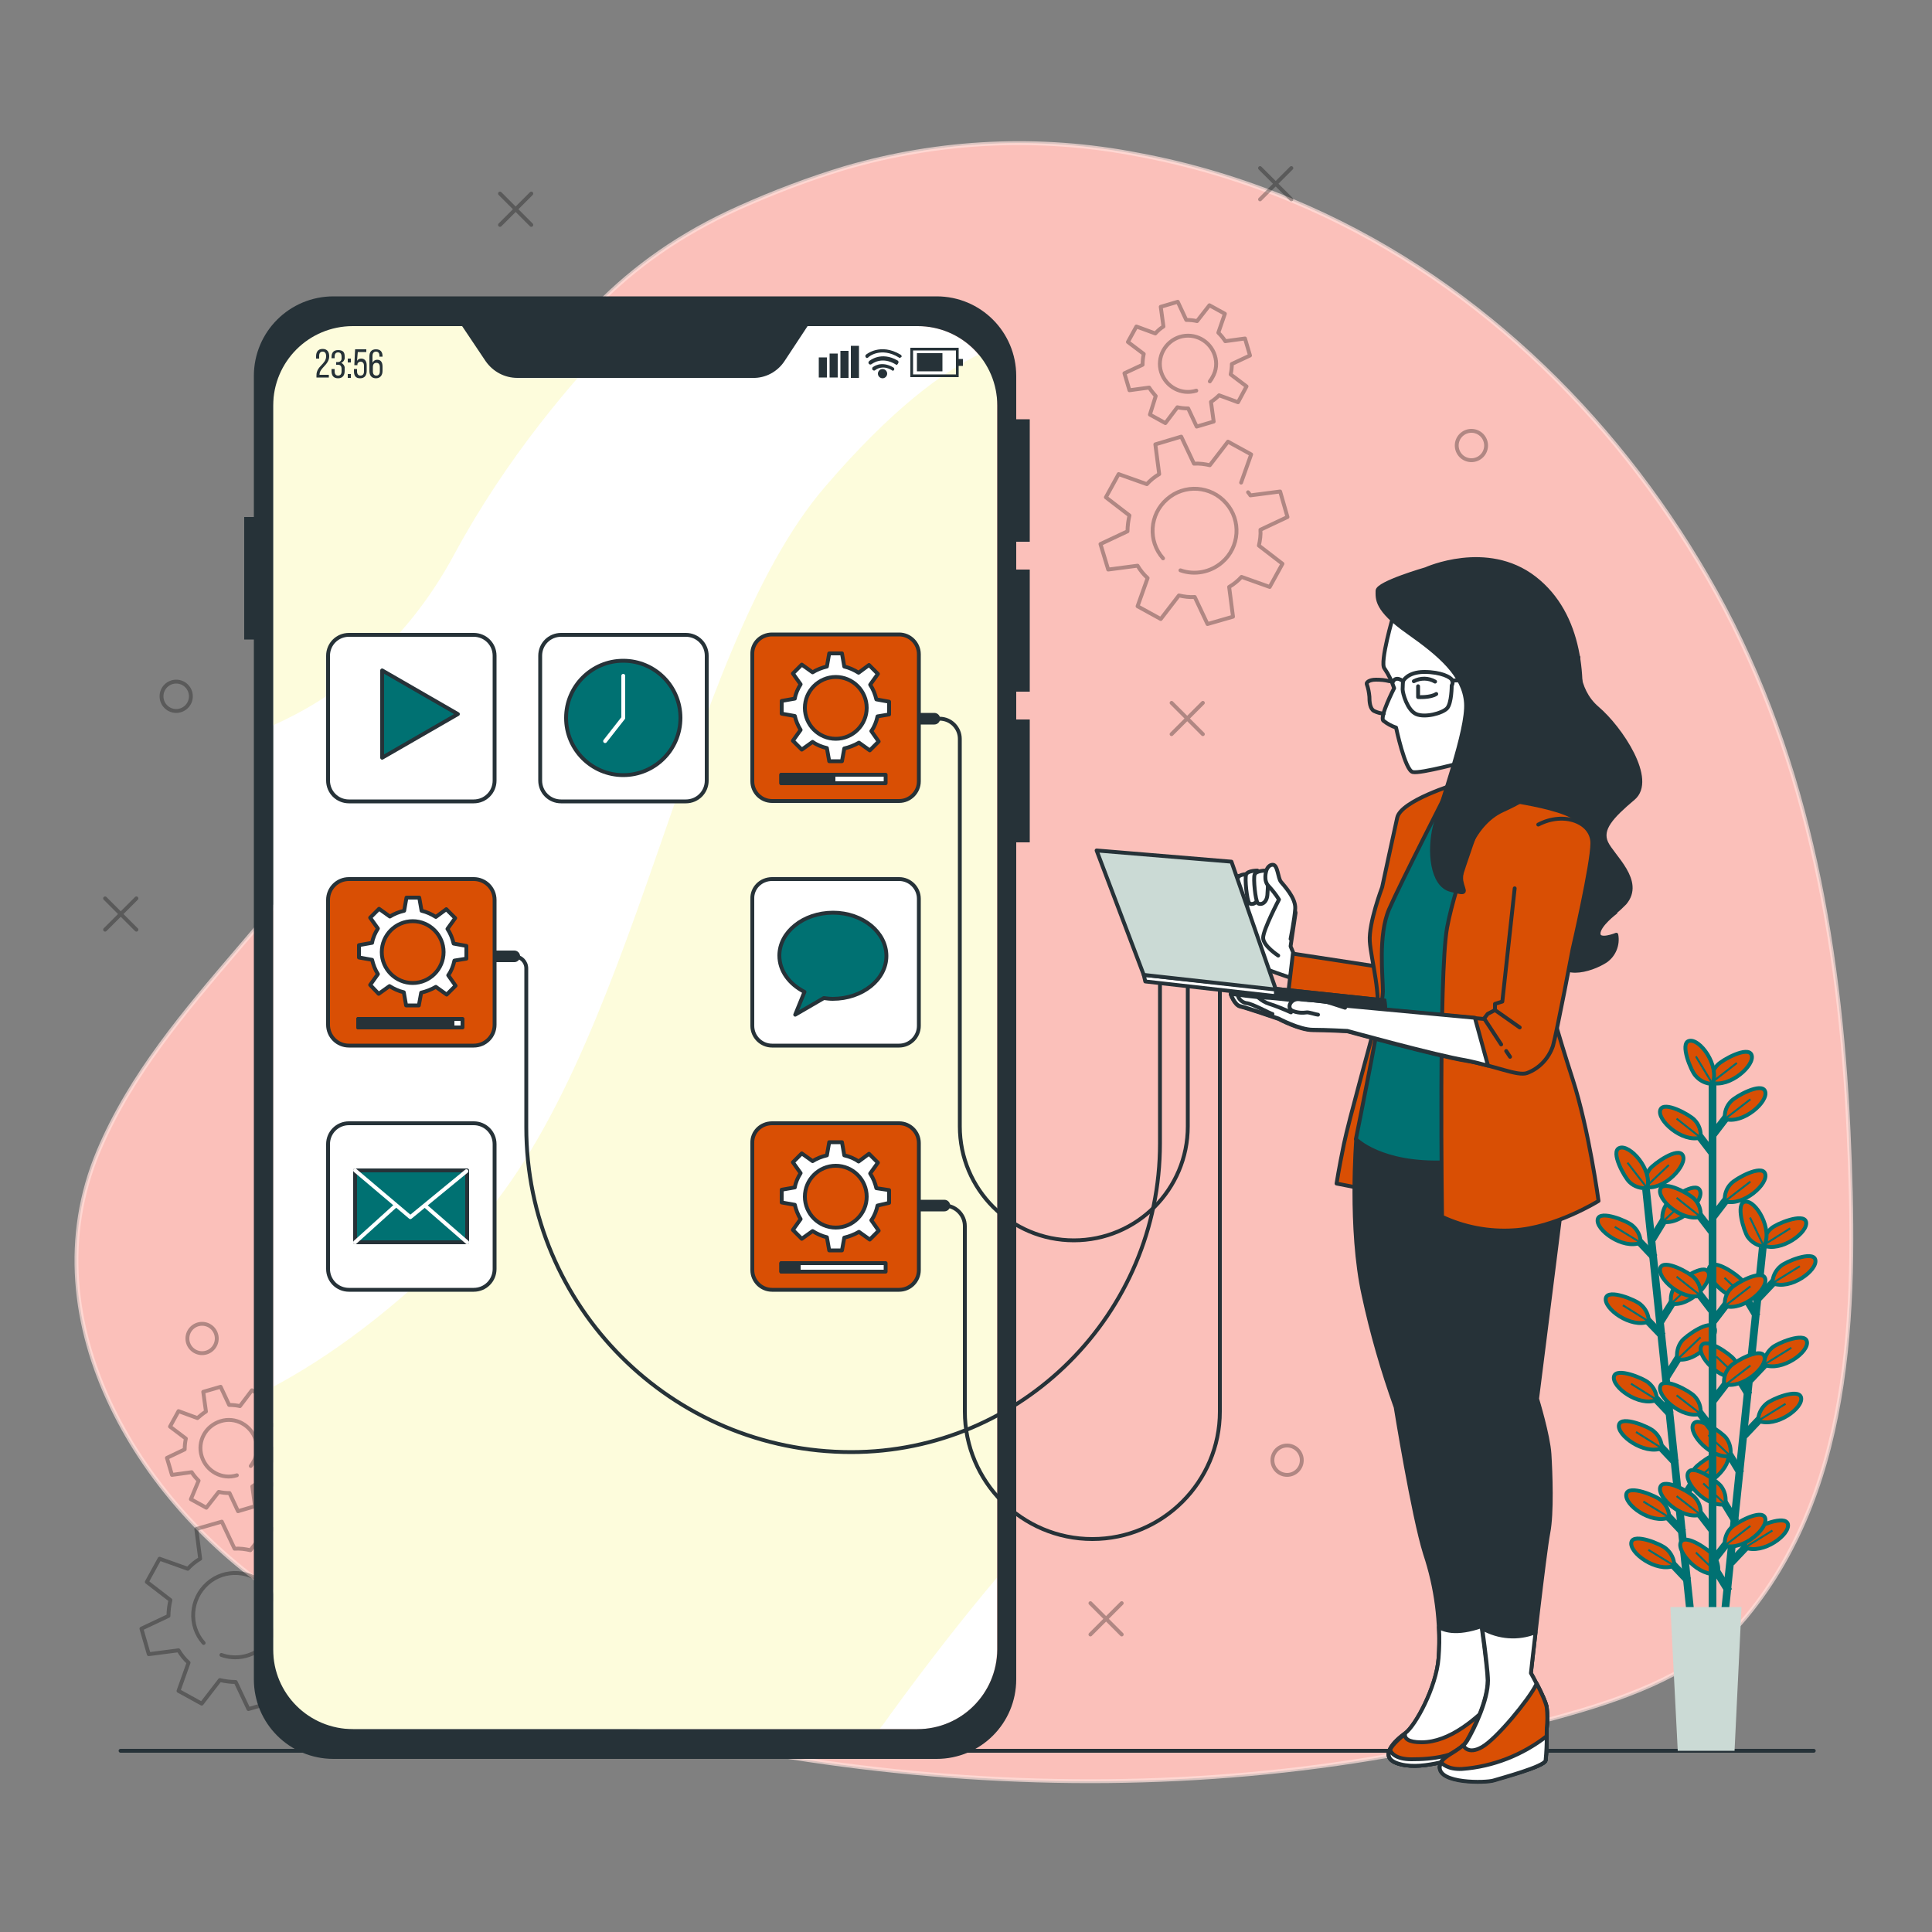 <?xml version="1.0" encoding="utf-8"?>
<!-- Generator: Adobe Illustrator 26.2.1, SVG Export Plug-In . SVG Version: 6.00 Build 0)  -->
<svg version="1.1" id="Layer_1" xmlns="http://www.w3.org/2000/svg" xmlns:xlink="http://www.w3.org/1999/xlink" x="0px" y="0px"
	 viewBox="0 0 500 500" style="enable-background:new 0 0 500 500;" xml:space="preserve">
<rect x="0" y="0" width="500" height="500" fill="#808080" stroke="none"/>
<style type="text/css">
	.st0{fill:#F07167;}
	.st1{opacity:0.7;fill:#FFE1DD;stroke:#FFE1DD;stroke-miterlimit:10;enable-background:new    ;}
	.st2{opacity:0.3;}
	.st3{fill:none;stroke:#000000;stroke-linecap:round;stroke-linejoin:round;}
	.st4{opacity:0.3;fill:none;stroke:#000000;stroke-linecap:round;stroke-linejoin:round;enable-background:new    ;}
	.st5{fill:none;stroke:#263238;stroke-linecap:round;stroke-linejoin:round;}
	.st6{fill:#FFFFFF;}
	.st7{fill:#FDFCDC;}
	.st8{fill:#263238;}
	.st9{fill:none;stroke:#263238;stroke-width:3;stroke-linecap:round;stroke-linejoin:round;}
	.st10{fill:#D94F04;stroke:#263238;stroke-linecap:round;stroke-linejoin:round;}
	.st11{fill:#FFFFFF;stroke:#263238;stroke-linecap:round;stroke-linejoin:round;}
	.st12{fill:#263238;stroke:#263238;stroke-linecap:round;stroke-linejoin:round;}
	.st13{fill:#007172;stroke:#263238;stroke-linecap:round;stroke-linejoin:round;}
	.st14{fill:none;stroke:#FFFFFF;stroke-linecap:round;stroke-linejoin:round;}
	.st15{fill:none;stroke:#007172;stroke-width:2;stroke-miterlimit:10;}
	.st16{fill:#D94F04;stroke:#007172;stroke-miterlimit:10;}
	.st17{fill:none;stroke:#007172;stroke-width:0.5;stroke-miterlimit:10;}
	.st18{fill:#007172;stroke:#007172;stroke-width:2;stroke-miterlimit:10;}
	.st19{fill:#CBDAD5;}
	.st20{fill:#CBDAD5;stroke:#263238;stroke-linecap:round;stroke-linejoin:round;}
</style>
<g id="freepik--background-simple--inject-67">
	<path class="st0" d="M438.6,430.1c5.1-3.2,9.6-7.2,13.4-11.8c28.6-34.7,28.3-83.6,26.4-125.7c-2.3-49.7-11.1-99.5-36.6-143.4
		c-24.5-42.3-61.4-78.2-107.7-97.4c-12.8-5.3-26.1-9.3-39.7-11.8c-25.2-4.9-51.2-3.7-75.8,3.5c-9.3,2.8-18.5,6.3-27.4,10.3
		c-60.8,27.2-69.3,83-92.9,139c-16.8,39.6-56.1,65.5-72.8,105.1C6.8,342.3,36.8,390.9,75,414.7c8.8,5.4,18.1,10,27.8,13.5
		c90.9,33.5,193.5,43.7,288.1,19.4C406.9,443.5,424.5,439.1,438.6,430.1z"/>
	<path class="st1" d="M438.6,430.1c5.1-3.2,9.6-7.2,13.4-11.8c28.6-34.7,28.3-83.6,26.4-125.7c-2.3-49.7-11.1-99.5-36.6-143.4
		c-24.5-42.3-61.4-78.2-107.7-97.4c-12.8-5.3-26.1-9.3-39.7-11.8c-25.2-4.9-51.2-3.7-75.8,3.5c-9.3,2.8-18.5,6.3-27.4,10.3
		c-60.8,27.2-69.3,83-92.9,139c-16.8,39.6-56.1,65.5-72.8,105.1C6.8,342.3,36.8,390.9,75,414.7c8.8,5.4,18.1,10,27.8,13.5
		c90.9,33.5,193.5,43.7,288.1,19.4C406.9,443.5,424.5,439.1,438.6,430.1z"/>
</g>
<g id="freepik--Graphics--inject-67">
	<g class="st2">
		<circle class="st3" cx="380.8" cy="115.3" r="3.8"/>
		<circle class="st3" cx="45.6" cy="180.2" r="3.8"/>
		<circle class="st3" cx="333.1" cy="377.9" r="3.8"/>
		<circle class="st3" cx="52.3" cy="346.4" r="3.8"/>
		<line class="st3" x1="311.3" y1="181.9" x2="303.2" y2="190"/>
		<line class="st3" x1="311.3" y1="190" x2="303.2" y2="181.9"/>
		<line class="st3" x1="282.2" y1="414.9" x2="290.3" y2="423"/>
		<line class="st3" x1="290.3" y1="414.9" x2="282.2" y2="423"/>
		<line class="st3" x1="27.2" y1="232.5" x2="35.3" y2="240.6"/>
		<line class="st3" x1="35.3" y1="232.5" x2="27.2" y2="240.6"/>
		<line class="st3" x1="326.1" y1="43.5" x2="334.2" y2="51.6"/>
		<line class="st3" x1="334.2" y1="43.5" x2="326.1" y2="51.6"/>
		<line class="st3" x1="129.4" y1="50.1" x2="137.5" y2="58.2"/>
		<line class="st3" x1="137.5" y1="50.1" x2="129.4" y2="58.2"/>
	</g>
</g>
<g id="freepik--Gears--inject-67">
	<path class="st4" d="M72.9,405.7l2.6-7.3l-6-3.3l-4.7,6.1c-1.3-0.3-2.7-0.5-4.1-0.4l-3.3-7l-6.6,1.9l1,7.7
		c-1.2,0.7-2.3,1.6-3.2,2.6l-7.3-2.6l-3.3,6l6.1,4.7c-0.3,1.3-0.5,2.7-0.5,4.1l-7,3.3l1.9,6.6l7.7-1c0.7,1.2,1.6,2.3,2.6,3.2
		l-2.6,7.3l6,3.3l4.7-6.1c1.3,0.3,2.7,0.5,4.1,0.5l3.3,7l6.6-1.9l-1-7.7c1.2-0.7,2.3-1.6,3.2-2.6l7.3,2.6l3.3-6l-6.1-4.7
		c0.3-1.3,0.5-2.7,0.4-4.1l7-3.3l-1.9-6.6l-7.7,1c-0.2-0.3-0.4-0.6-0.6-0.9 M52.7,425.2c-4-4.5-3.5-11.4,1-15.4s11.4-3.5,15.4,1
		s3.5,11.4-1,15.4c-3,2.6-7.1,3.4-10.8,2.1"/>
	<path class="st4" d="M49.4,388l4,2.2l3.2-4.1c0.9,0.2,1.8,0.3,2.8,0.3l2.2,4.7l4.4-1.3l-0.7-5.1c0.8-0.5,1.5-1.1,2.2-1.7l4.9,1.8
		l2.2-4l-4.1-3.1c0.2-0.9,0.3-1.8,0.3-2.8l4.7-2.2l-1.3-4.4l-5.1,0.7c-0.5-0.8-1.1-1.5-1.7-2.2l1.8-4.8l-4-2.2l-3.1,4.1
		c-0.9-0.2-1.8-0.3-2.8-0.3l-2.2-4.7l-4.5,1.3l0.7,5.1c-0.8,0.5-1.5,1.1-2.2,1.7l-4.9-1.8l-2.2,4l4.1,3.1c-0.2,0.9-0.3,1.8-0.3,2.8
		l-4.6,2.2l1.3,4.4l5.1-0.7c0.5,0.8,1.1,1.5,1.8,2.2L49.4,388z M61.3,381.8c-3.8,1.2-7.9-1-9.1-4.9s1-7.9,4.9-9.1
		c3.8-1.2,7.9,1,9.1,4.9c0.6,1.9,0.4,3.9-0.6,5.6c-0.2,0.4-0.4,0.7-0.7,1.1"/>
	<path class="st4" d="M321.2,124.9l2.6-7.3l-6-3.3l-4.7,6.1c-1.3-0.3-2.7-0.5-4.1-0.4l-3.3-7L299,115l1,7.7
		c-1.2,0.7-2.3,1.6-3.2,2.6l-7.3-2.6l-3.3,6l6.1,4.7c-0.3,1.3-0.5,2.7-0.5,4.1l-7,3.3l2,6.6l7.6-1c0.7,1.2,1.6,2.3,2.6,3.2l-2.6,7.3
		l6,3.3l4.7-6.1c1.3,0.3,2.7,0.5,4.1,0.4l3.3,7l6.6-1.9l-1-7.7c1.2-0.7,2.3-1.6,3.2-2.6l7.3,2.6l3.3-6l-6.1-4.7
		c0.3-1.4,0.5-2.7,0.4-4.1l7-3.3l-1.9-6.6l-7.7,1c-0.2-0.3-0.4-0.6-0.6-0.8 M301,144.5c-4-4.5-3.5-11.4,1-15.3
		c4.5-4,11.4-3.5,15.3,1c4,4.5,3.5,11.4-1,15.3c-3,2.6-7.1,3.4-10.8,2.1"/>
	<path class="st4" d="M297.6,107.3l4,2.2l3.1-4.1c0.9,0.2,1.8,0.3,2.8,0.3l2.2,4.7l4.4-1.3l-0.7-5.1c0.8-0.5,1.5-1.1,2.1-1.7
		l4.9,1.8l2.2-4.1l-4.1-3.1c0.2-0.9,0.3-1.8,0.3-2.7l4.7-2.2l-1.3-4.4l-5.1,0.7c-0.5-0.8-1.1-1.5-1.8-2.2l1.7-4.9l-4-2.2l-3.2,4.1
		c-0.9-0.2-1.8-0.3-2.8-0.3l-2.2-4.7l-4.4,1.3l0.7,5.1c-0.8,0.5-1.5,1.1-2.1,1.8l-4.9-1.8l-2.2,4l4.1,3.1c-0.2,0.9-0.3,1.8-0.3,2.8
		l-4.7,2.2l1.3,4.4l5.1-0.7c0.5,0.8,1.1,1.5,1.7,2.2L297.6,107.3z M309.6,101.1c-3.9,1.2-7.9-1-9.1-4.8s1-7.9,4.8-9.1
		c3.9-1.2,7.9,1,9.1,4.8c0.6,1.9,0.4,3.9-0.6,5.6c-0.2,0.4-0.4,0.7-0.7,1.1"/>
</g>
<g id="freepik--Floor--inject-67">
	<line class="st5" x1="31.2" y1="453.1" x2="469.4" y2="453.1"/>
</g>
<g id="freepik--Device--inject-67">
	<path class="st6" d="M70.7,427V104.9c0-11.3,9.2-20.5,20.5-20.5h146.3c11.3,0,20.5,9.2,20.5,20.5V427c0,11.3-9.2,20.5-20.5,20.5
		H91.2C79.9,447.5,70.7,438.4,70.7,427z"/>
	<path class="st7" d="M258,103.9c0-4.5-1.5-8.9-4.4-12.3c-9.4,4.5-22.8,14.2-40.1,34.4c-37.3,43.4-48.7,148.4-92.9,194
		c-18.9,19.5-36.2,31.6-49.9,38.9v69c0,10.8,8.8,19.6,19.6,19.6h137.3c0.9-1.1,1.8-2.3,2.6-3.5c10.3-14.2,19.8-26.2,27.8-35.7V103.9
		z"/>
	<path class="st7" d="M70.7,103.9v83.8c15.2-6.8,33.7-19.7,46.9-44.3c13.4-24.8,30.6-45.1,44.4-59.1H90.3
		C79.5,84.4,70.7,93.1,70.7,103.9z"/>
	<path class="st8" d="M85.2,92.2c0,2.2-2.5,3-2.5,4.7v0.1h2.4v0.7h-3.2v-0.6c0-2.4,2.5-2.8,2.5-4.9c0-0.8-0.3-1.2-0.9-1.2
		s-0.9,0.4-0.9,1.1v0.7h-0.8v-0.6c0-1.1,0.5-1.9,1.7-1.9S85.2,91.1,85.2,92.2z"/>
	<path class="st8" d="M89.2,92.2v0.2c0.1,0.6-0.3,1.3-0.9,1.5c0.6,0.3,1,0.9,0.9,1.5V96c0,1.1-0.5,1.9-1.7,1.9s-1.7-0.7-1.7-1.9
		v-0.5h0.8v0.6c0,0.7,0.3,1.1,0.9,1.1s0.9-0.4,0.9-1.1v-0.6c0-0.7-0.3-1.1-0.9-1.1H87v-0.7h0.5c0.5,0,0.9-0.4,0.9-0.9
		c0,0,0-0.1,0-0.1v-0.3c0-0.8-0.3-1.2-0.9-1.2s-0.9,0.4-0.9,1.1v0.4h-0.8v-0.3c0-1.1,0.5-1.8,1.7-1.8S89.2,91.1,89.2,92.2z"/>
	<path class="st8" d="M90.8,92.8v1H90v-1H90.8z M90.8,96.8v1H90v-1H90.8z"/>
	<path class="st8" d="M92.4,93.4c0.2-0.4,0.6-0.6,1.1-0.6c0.9,0,1.4,0.7,1.4,1.7V96c0,1.1-0.5,1.9-1.7,1.9s-1.6-0.7-1.6-1.9v-0.5
		h0.8v0.6c0,0.7,0.3,1.1,0.9,1.1s0.9-0.4,0.9-1.1v-1.4c0-0.7-0.3-1.1-0.9-1.1c-0.4,0-0.8,0.3-0.8,0.7c0,0,0,0,0,0v0.2h-0.8l0.2-4.1
		h2.9v0.7h-2.2L92.4,93.4z"/>
	<path class="st8" d="M99,92.2v0.1h-0.8v-0.2c0-0.7-0.3-1.1-0.9-1.1s-0.9,0.4-0.9,1.2v1.7c0.2-0.5,0.7-0.8,1.2-0.8
		c1,0,1.4,0.7,1.4,1.8V96c0,1.1-0.6,1.9-1.7,1.9s-1.7-0.7-1.7-1.9v-3.7c0-1.2,0.5-1.9,1.7-1.9S99,91.1,99,92.2z M96.5,95v1.1
		c0,0.7,0.3,1.1,0.9,1.1s0.9-0.4,0.9-1.1V95c0-0.7-0.3-1.1-0.9-1.1S96.5,94.3,96.5,95z"/>
	<rect x="211.9" y="92.5" class="st8" width="2.1" height="5.2"/>
	<rect x="214.7" y="91.5" class="st8" width="2.1" height="6.2"/>
	<rect x="217.5" y="90.8" class="st8" width="2.1" height="7"/>
	<rect x="220.2" y="89.5" class="st8" width="2.1" height="8.3"/>
	<path class="st8" d="M248.1,97.6h-12.5V90h12.5L248.1,97.6z M236.3,96.9h11.1v-6.2h-11.1V96.9z"/>
	<rect x="237.3" y="91.4" class="st8" width="6.6" height="4.7"/>
	<rect x="247.6" y="92.9" class="st8" width="1.6" height="1.8"/>
	<path class="st8" d="M231,95.9c-0.1,0-0.2,0-0.2-0.1c-2.5-1.5-4.2-0.1-4.3,0c-0.2,0.2-0.5,0.1-0.7-0.1c-0.1-0.2-0.1-0.4,0-0.6
		c0.1-0.1,2.2-1.9,5.4,0c0.2,0.1,0.3,0.4,0.2,0.6c0,0,0,0,0,0C231.3,95.9,231.1,96,231,95.9z"/>
	<path class="st8" d="M232,94.4c-0.1,0-0.2,0-0.2-0.1c-3.7-2.2-6.1-0.1-6.2-0.1c-0.2,0.2-0.5,0.2-0.7,0c-0.2-0.2-0.2-0.5,0-0.7
		c0,0,0,0,0.1-0.1c0,0,3-2.6,7.3-0.1c0.2,0.1,0.3,0.4,0.2,0.6c0,0,0,0,0,0C232.3,94.3,232.2,94.4,232,94.4z"/>
	<path class="st8" d="M232.8,92.6c-0.1,0-0.2,0-0.2-0.1c-4.6-2.8-7.8-0.2-7.9,0c-0.2,0.2-0.5,0.2-0.6,0c-0.2-0.2-0.2-0.5,0-0.7
		c0,0,3.7-3.2,9,0c0.2,0.1,0.3,0.4,0.2,0.6c0,0,0,0,0,0C233.1,92.5,233,92.6,232.8,92.6z"/>
	<path class="st8" d="M229.6,96.7c0,0.6-0.5,1.2-1.2,1.2c-0.6,0-1.2-0.5-1.2-1.2c0-0.6,0.5-1.2,1.2-1.2l0,0
		C229.1,95.5,229.6,96.1,229.6,96.7z"/>
	<path class="st8" d="M263,97.3v11.2h3.5v31.7H263v7.2h3.5V179H263v7.2h3.5V218H263v216.6c0,11.4-9.2,20.6-20.6,20.6H86.3
		c-11.4,0-20.6-9.2-20.6-20.6c0,0,0,0,0,0V165.5h-2.5v-31.7h2.5V97.3c0-11.4,9.2-20.6,20.6-20.6h156.1C253.8,76.7,263,85.9,263,97.3
		z M209,84.4l-6,9.1c-1.8,2.7-4.9,4.4-8.2,4.3h-60.9c-3.3,0-6.3-1.6-8.2-4.3l-6.1-9.1H91.3c-11.4,0-20.6,9.2-20.6,20.6v321.9
		c0,11.4,9.2,20.6,20.7,20.6h146c11.4,0,20.6-9.2,20.7-20.6c0,0,0,0,0,0V105c0-11.4-9.2-20.6-20.6-20.6L209,84.4z"/>
</g>
<g id="freepik--Cables--inject-67">
	<path class="st5" d="M241.8,186h1.4c2.9,0,5.2,2.4,5.2,5.2l0,0v100.3c0,16.3,13.2,29.5,29.5,29.5l0,0c16.3,0,29.5-13.2,29.5-29.5
		v-36.8"/>
	<line class="st9" x1="237.4" y1="186" x2="241.8" y2="186"/>
	<path class="st5" d="M133.1,247.5c1.7,0,3.1,1.4,3.1,3.1v41.1c0,46.4,37.6,84.1,84.1,84.1c0,0,0,0,0,0l0,0
		c44.1,0,79.9-35.8,79.9-79.9V255"/>
	<line class="st9" x1="128.2" y1="247.5" x2="133.1" y2="247.5"/>
	<path class="st5" d="M244.4,312c2.9,0,5.3,2.4,5.3,5.3v48c0,18.2,14.8,33,33,33l0,0c18.2,0,33-14.8,33-33l0,0V256.1"/>
	<line class="st9" x1="238.1" y1="312" x2="244.4" y2="312"/>
</g>
<g id="freepik--Apps--inject-67">
	<path class="st10" d="M199.8,164.2h32.9c2.8,0,5.1,2.3,5.1,5.1v32.9c0,2.8-2.3,5.1-5.1,5.1h-32.9c-2.8,0-5.1-2.3-5.1-5.1v-32.9
		C194.6,166.5,196.9,164.2,199.8,164.2z"/>
	<path class="st11" d="M230.1,184.9v-3.3l-3.3-0.6c-0.3-1.3-0.8-2.6-1.6-3.8l2-2.8l-2.3-2.3l-2.7,2c-1.1-0.7-2.4-1.3-3.7-1.6
		l-0.6-3.4h-3.3l-0.6,3.4c-1.3,0.3-2.6,0.8-3.7,1.5l-2.8-2l-2.3,2.3l2,2.8c-0.7,1.1-1.3,2.4-1.5,3.7l-3.4,0.6v3.3l3.4,0.6
		c0.3,1.3,0.8,2.5,1.5,3.6l-2,2.8l2.3,2.3l2.8-2c1.1,0.8,2.4,1.3,3.7,1.6l0.6,3.4h3.3l0.6-3.3c1.3-0.3,2.6-0.8,3.8-1.5l2.8,2
		l2.3-2.3l-1.9-2.7c0.8-1.1,1.3-2.4,1.6-3.8L230.1,184.9z M216.3,191.2c-4.4,0-8-3.6-8-8s3.6-8,8-8s8,3.6,8,8
		S220.7,191.2,216.3,191.2L216.3,191.2z"/>
	<rect x="202.2" y="200.5" class="st11" width="27" height="2.2"/>
	<rect x="202.2" y="200.5" class="st12" width="13.5" height="2.2"/>
	<path class="st11" d="M145.2,164.3h32.3c3,0,5.4,2.4,5.4,5.4v32.3c0,3-2.4,5.4-5.4,5.4h-32.3c-3,0-5.4-2.4-5.4-5.4v-32.3
		C139.8,166.7,142.2,164.3,145.2,164.3z"/>
	<circle class="st13" cx="161.3" cy="185.8" r="14.8"/>
	<polyline class="st14" points="156.6,191.8 161.3,185.8 161.3,174.9 	"/>
	<path class="st11" d="M90.3,164.3h32.3c3,0,5.4,2.4,5.4,5.4v32.3c0,3-2.4,5.4-5.4,5.4H90.3c-3,0-5.4-2.4-5.4-5.4v-32.3
		C84.9,166.7,87.3,164.3,90.3,164.3z"/>
	<polyline class="st14" points="101.8,191.8 106.4,185.8 106.4,174.9 	"/>
	<polygon class="st13" points="118.5,184.8 98.9,173.5 98.9,196.1 	"/>
	<path class="st11" d="M199.8,227.5h32.9c2.8,0,5.1,2.3,5.1,5.1v32.9c0,2.8-2.3,5.1-5.1,5.1h-32.9c-2.8,0-5.1-2.3-5.1-5.1v-32.9
		C194.6,229.8,196.9,227.5,199.8,227.5z"/>
	<path class="st13" d="M215.6,236.2c-7.7,0-13.9,5-13.9,11.1c0,4,2.6,7.4,6.5,9.4l-2.4,5.9l7.4-4.3c0.8,0.1,1.5,0.2,2.3,0.2
		c7.7,0,13.9-5,13.9-11.1S223.3,236.2,215.6,236.2z"/>
	<path class="st10" d="M199.8,290.7h32.9c2.8,0,5.1,2.3,5.1,5.1v32.9c0,2.8-2.3,5.1-5.1,5.1h-32.9c-2.8,0-5.1-2.3-5.1-5.1v-32.9
		C194.6,293,196.9,290.7,199.8,290.7z"/>
	<path class="st11" d="M230.1,311.3v-3.3l-3.3-0.5c-0.3-1.3-0.8-2.6-1.6-3.8l2-2.8l-2.3-2.3l-2.7,2c-1.1-0.8-2.4-1.3-3.7-1.6
		l-0.6-3.4h-3.3l-0.6,3.4c-1.3,0.3-2.6,0.8-3.7,1.5l-2.8-2l-2.3,2.3l2,2.8c-0.7,1.1-1.3,2.4-1.5,3.7l-3.4,0.6v3.3l3.4,0.6
		c0.3,1.3,0.8,2.6,1.5,3.7l-2,2.8l2.3,2.3l2.8-2c1.1,0.7,2.4,1.3,3.7,1.6l0.6,3.4h3.3l0.6-3.3c1.3-0.3,2.6-0.8,3.8-1.5l2.8,2
		l2.3-2.3l-1.9-2.7c0.8-1.1,1.3-2.4,1.6-3.8L230.1,311.3z M216.3,317.7c-4.4,0-8-3.6-8-8s3.6-8,8-8s8,3.6,8,8
		S220.7,317.7,216.3,317.7L216.3,317.7z"/>
	<rect x="202.2" y="326.9" class="st11" width="27" height="2.2"/>
	<rect x="202.2" y="326.9" class="st12" width="4.5" height="2.2"/>
	<path class="st10" d="M90.3,227.5h32.3c3,0,5.4,2.4,5.4,5.4v32.3c0,3-2.4,5.4-5.4,5.4H90.3c-3,0-5.4-2.4-5.4-5.4v-32.3
		C84.9,229.9,87.3,227.5,90.3,227.5z"/>
	<path class="st11" d="M120.7,248.1v-3.3l-3.3-0.6c-0.3-1.3-0.8-2.6-1.6-3.8l2-2.8l-2.3-2.3l-2.7,2c-1.1-0.7-2.4-1.3-3.7-1.6
		l-0.6-3.4h-3.3l-0.6,3.4c-1.3,0.3-2.6,0.8-3.7,1.5l-2.8-2l-2.3,2.3l2,2.8c-0.7,1.1-1.3,2.4-1.5,3.7l-3.4,0.6v3.2l3.4,0.6
		c0.3,1.3,0.8,2.6,1.5,3.7l-2,2.8l2.2,2.3l2.8-2c1.1,0.7,2.4,1.3,3.7,1.6l0.6,3.4h3.3l0.6-3.3c1.3-0.3,2.6-0.8,3.8-1.5l2.8,2
		l2.3-2.3l-1.9-2.7c0.8-1.1,1.3-2.4,1.6-3.8L120.7,248.1z M106.8,254.4c-4.4,0-8-3.6-8-8s3.6-8,8-8s8,3.6,8,8
		S111.2,254.4,106.8,254.4z"/>
	<rect x="92.7" y="263.7" class="st11" width="27" height="2.2"/>
	<rect x="92.7" y="263.7" class="st12" width="24.4" height="2.2"/>
	<path class="st11" d="M90.3,290.7h32.3c3,0,5.4,2.4,5.4,5.4v32.3c0,3-2.4,5.4-5.4,5.4H90.3c-3,0-5.4-2.4-5.4-5.4v-32.3
		C84.9,293.1,87.3,290.7,90.3,290.7z"/>
	<polyline class="st14" points="101.8,318.3 106.4,312.2 106.4,301.4 	"/>
	<rect x="91.9" y="302.9" class="st13" width="29" height="18.6"/>
	<polyline class="st14" points="91.9,302.9 106.2,315 120.7,303.1 	"/>
	<line class="st14" x1="91.9" y1="321.5" x2="102.3" y2="312.1"/>
	<line class="st14" x1="120.9" y1="321.5" x2="110.1" y2="312.1"/>
</g>
<g id="freepik--Plant--inject-67">
	<line class="st15" x1="426" y1="307.8" x2="437.5" y2="417.6"/>
	<line class="st15" x1="435.6" y1="396.6" x2="430.4" y2="391.1"/>
	<path class="st16" d="M432,392.7c0-1.7-0.8-3.3-2.1-4.4c-1.3-1.2-8.4-4.1-9-1.7C420.2,389.4,427.4,394.6,432,392.7z"/>
	<line class="st17" x1="432" y1="392.7" x2="425.3" y2="388.6"/>
	<line class="st15" x1="436.9" y1="409.1" x2="431.7" y2="403.6"/>
	<path class="st16" d="M433.3,405.2c0-1.7-0.8-3.3-2.1-4.4c-1.3-1.2-8.4-4.1-9-1.7C421.5,401.8,428.7,407.1,433.3,405.2z"/>
	<line class="st17" x1="433.3" y1="405.2" x2="426.6" y2="401.1"/>
	<line class="st15" x1="432.4" y1="366.1" x2="427.2" y2="360.6"/>
	<path class="st16" d="M428.8,362.3c0-1.7-0.8-3.3-2.1-4.4c-1.3-1.2-8.4-4.1-9-1.7C417,358.9,424.2,364.2,428.8,362.3z"/>
	<line class="st17" x1="428.8" y1="362.3" x2="422.1" y2="358.1"/>
	<line class="st15" x1="433.7" y1="378.6" x2="428.5" y2="373.1"/>
	<path class="st16" d="M430.1,374.8c0-1.7-0.8-3.3-2.1-4.4c-1.3-1.2-8.4-4.1-9-1.7C418.3,371.4,425.5,376.6,430.1,374.8z"/>
	<line class="st17" x1="430.1" y1="374.8" x2="423.4" y2="370.6"/>
	<line class="st15" x1="430.3" y1="345.8" x2="425.1" y2="340.4"/>
	<path class="st16" d="M426.7,342c0-1.7-0.8-3.3-2.1-4.4c-1.3-1.2-8.4-4.1-9-1.7C414.9,338.6,422.1,343.9,426.7,342z"/>
	<line class="st17" x1="426.7" y1="342" x2="420" y2="337.8"/>
	<line class="st15" x1="428.2" y1="325.5" x2="423" y2="320"/>
	<path class="st16" d="M424.6,321.6c0-1.7-0.8-3.3-2.1-4.4c-1.3-1.2-8.4-4.1-9-1.7C412.8,318.2,420,323.5,424.6,321.6z"/>
	<line class="st17" x1="424.6" y1="321.6" x2="417.9" y2="317.5"/>
	<line class="st15" x1="434.7" y1="389.2" x2="438.7" y2="382.8"/>
	<path class="st16" d="M437.5,384.7c-0.3-1.7,0.1-3.4,1.1-4.7c1.1-1.4,7.3-5.8,8.5-3.5C448.3,378.9,442.4,385.6,437.5,384.7z"/>
	<line class="st17" x1="437.5" y1="384.7" x2="443.5" y2="378.9"/>
	<line class="st15" x1="431.3" y1="356.3" x2="435.3" y2="349.9"/>
	<path class="st16" d="M434.1,351.8c-0.3-1.7,0.1-3.4,1.1-4.7c1.1-1.4,7.3-5.8,8.5-3.5C444.9,346.1,439,352.7,434.1,351.8z"/>
	<line class="st17" x1="434.1" y1="351.8" x2="440.1" y2="346.1"/>
	<line class="st15" x1="429.8" y1="341.9" x2="433.8" y2="335.5"/>
	<path class="st16" d="M432.5,337.4c-0.3-1.7,0.1-3.4,1.1-4.7c1-1.4,7.3-5.8,8.5-3.5C443.4,331.6,437.5,338.3,432.5,337.4z"/>
	<line class="st17" x1="432.5" y1="337.4" x2="438.6" y2="331.6"/>
	<line class="st15" x1="427.6" y1="320.7" x2="431.5" y2="314.3"/>
	<path class="st16" d="M430.3,316.2c-0.3-1.7,0.1-3.4,1.1-4.7c1-1.4,7.3-5.8,8.5-3.5C441.2,310.5,435.3,317.1,430.3,316.2z"/>
	<line class="st17" x1="430.3" y1="316.2" x2="436.4" y2="310.5"/>
	<path class="st16" d="M425.9,307.2c-0.3-1.7,0.1-3.4,1.1-4.7c1.1-1.4,7.3-5.8,8.5-3.5C436.8,301.4,430.8,308.1,425.9,307.2z"/>
	<line class="st17" x1="425.9" y1="307.2" x2="431.9" y2="301.5"/>
	<path class="st16" d="M426.3,307.5c-1.7,0.1-3.4-0.4-4.6-1.6c-1.3-1.2-5-7.9-2.6-8.8C421.7,296,427.7,302.6,426.3,307.5z"/>
	<line class="st17" x1="426.3" y1="307.5" x2="421.2" y2="300.9"/>
	<line class="st18" x1="456.2" y1="322.9" x2="444.8" y2="432.7"/>
	<line class="st15" x1="447.4" y1="411.8" x2="443.4" y2="405.3"/>
	<path class="st16" d="M444.6,407.3c0.3-1.7-0.1-3.4-1.1-4.7c-1.1-1.4-7.3-5.8-8.5-3.5C433.8,401.5,439.7,408.2,444.6,407.3z"/>
	<line class="st17" x1="444.6" y1="407.3" x2="438.9" y2="401.8"/>
	<line class="st15" x1="450.5" y1="381.3" x2="446.6" y2="374.9"/>
	<path class="st16" d="M447.8,376.8c0.3-1.7-0.1-3.4-1.1-4.7c-1.1-1.4-7.3-5.8-8.5-3.5C436.9,371.1,442.9,377.7,447.8,376.8z"/>
	<line class="st17" x1="447.8" y1="376.8" x2="442.1" y2="371.4"/>
	<line class="st15" x1="449.2" y1="393.8" x2="445.3" y2="387.4"/>
	<path class="st16" d="M446.5,389.3c0.3-1.7-0.1-3.4-1.1-4.7c-1.1-1.4-7.3-5.8-8.5-3.5C435.6,383.5,441.5,390.2,446.5,389.3z"/>
	<line class="st17" x1="446.5" y1="389.3" x2="440.8" y2="383.9"/>
	<line class="st15" x1="452.6" y1="361" x2="448.7" y2="354.6"/>
	<path class="st16" d="M449.9,356.5c0.3-1.7-0.1-3.4-1.1-4.7c-1.1-1.4-7.3-5.8-8.5-3.5C439,350.8,445,357.4,449.9,356.5z"/>
	<line class="st17" x1="449.9" y1="356.5" x2="444.2" y2="351.1"/>
	<line class="st15" x1="454.7" y1="340.7" x2="450.8" y2="334.2"/>
	<path class="st16" d="M452,336.1c0.3-1.7-0.1-3.4-1.1-4.7c-1.1-1.4-7.3-5.8-8.5-3.5C441.1,330.4,447.1,337,452,336.1z"/>
	<line class="st17" x1="452" y1="336.1" x2="446.3" y2="330.7"/>
	<line class="st15" x1="448" y1="404.4" x2="453.2" y2="398.9"/>
	<path class="st16" d="M451.6,400.5c0-1.7,0.8-3.3,2.1-4.4c1.3-1.2,8.3-4.1,9-1.7C463.4,397.1,456.3,402.4,451.6,400.5z"/>
	<line class="st17" x1="451.6" y1="400.5" x2="458.7" y2="396.1"/>
	<line class="st15" x1="451.4" y1="371.5" x2="456.6" y2="366"/>
	<path class="st16" d="M455,367.7c0-1.7,0.8-3.3,2.1-4.4c1.3-1.2,8.3-4.1,9-1.7C466.9,364.3,459.7,369.6,455,367.7z"/>
	<line class="st17" x1="455" y1="367.7" x2="462.1" y2="363.3"/>
	<line class="st15" x1="452.9" y1="357.1" x2="458.1" y2="351.6"/>
	<path class="st16" d="M456.5,353.2c0-1.7,0.8-3.3,2.1-4.4c1.3-1.2,8.4-4.1,9-1.7C468.4,349.8,461.2,355.1,456.5,353.2z"/>
	<line class="st17" x1="456.5" y1="353.2" x2="463.6" y2="348.8"/>
	<line class="st15" x1="455.1" y1="335.9" x2="460.3" y2="330.4"/>
	<path class="st16" d="M458.7,332.1c0-1.7,0.8-3.3,2.1-4.4c1.3-1.2,8.4-4.1,9-1.7C470.5,328.7,463.4,334,458.7,332.1z"/>
	<line class="st17" x1="458.7" y1="332.1" x2="465.8" y2="327.7"/>
	<path class="st16" d="M456.3,322.3c0-1.7,0.8-3.3,2.1-4.4c1.3-1.2,8.4-4.1,9-1.7C468.1,318.9,460.9,324.2,456.3,322.3z"/>
	<line class="st17" x1="456.3" y1="322.3" x2="463.3" y2="317.9"/>
	<path class="st16" d="M456.5,322.6c-1.7-0.2-3.2-1.1-4.2-2.5c-1-1.5-3.2-8.7-0.7-9.1C454.4,310.5,458.9,318.2,456.5,322.6z"/>
	<line class="st17" x1="456.5" y1="322.6" x2="452.9" y2="315.1"/>
	<line class="st15" x1="443.2" y1="278.2" x2="443.2" y2="417.1"/>
	<line class="st15" x1="443.3" y1="396.2" x2="438.7" y2="390.2"/>
	<path class="st16" d="M440.1,392c0.2-1.7-0.4-3.4-1.6-4.6c-1.2-1.3-7.9-5-8.8-2.6C428.7,387.4,435.3,393.4,440.1,392z"/>
	<line class="st17" x1="440.1" y1="392" x2="433.9" y2="387.2"/>
	<line class="st15" x1="443.3" y1="370.1" x2="438.7" y2="364.1"/>
	<path class="st16" d="M440.1,365.9c0.2-1.7-0.4-3.4-1.6-4.6c-1.2-1.3-7.9-5-8.8-2.6C428.7,361.3,435.3,367.3,440.1,365.9z"/>
	<line class="st17" x1="440.1" y1="365.9" x2="433.9" y2="361.1"/>
	<line class="st15" x1="443.3" y1="339.5" x2="438.7" y2="333.5"/>
	<path class="st16" d="M440.1,335.3c0.2-1.7-0.4-3.4-1.6-4.6c-1.2-1.3-7.9-5-8.8-2.6C428.7,330.7,435.3,336.7,440.1,335.3z"/>
	<line class="st17" x1="440.1" y1="335.3" x2="433.9" y2="330.4"/>
	<line class="st15" x1="443.3" y1="319.1" x2="438.7" y2="313.1"/>
	<path class="st16" d="M440.1,314.9c0.2-1.7-0.4-3.4-1.6-4.6c-1.2-1.3-7.9-5-8.8-2.6C428.7,310.3,435.3,316.3,440.1,314.9z"/>
	<line class="st17" x1="440.1" y1="314.9" x2="433.9" y2="310"/>
	<line class="st15" x1="443.3" y1="298.6" x2="438.7" y2="292.6"/>
	<path class="st16" d="M440.1,294.4c0.2-1.7-0.4-3.4-1.6-4.6c-1.2-1.3-7.9-5-8.8-2.6C428.7,289.8,435.3,295.8,440.1,294.4z"/>
	<line class="st17" x1="440.1" y1="294.4" x2="433.9" y2="289.5"/>
	<line class="st15" x1="443.2" y1="404.1" x2="447.8" y2="398.2"/>
	<path class="st16" d="M446.4,400c-0.2-1.7,0.4-3.4,1.6-4.6c1.2-1.3,7.9-5,8.8-2.6C457.8,395.4,451.2,401.4,446.4,400z"/>
	<line class="st17" x1="446.4" y1="400" x2="453" y2="394.9"/>
	<line class="st15" x1="443.2" y1="362.7" x2="447.8" y2="356.7"/>
	<path class="st16" d="M446.2,358.2c-0.2-1.7,0.4-3.4,1.6-4.6c1.2-1.3,7.9-5,8.8-2.6C457.6,353.6,451,359.6,446.2,358.2z"/>
	<line class="st17" x1="446.4" y1="358.5" x2="453" y2="353.4"/>
	<line class="st15" x1="443.2" y1="342.2" x2="447.8" y2="336.2"/>
	<path class="st16" d="M446.4,338c-0.2-1.7,0.4-3.4,1.6-4.6c1.2-1.3,7.9-5,8.8-2.6C457.8,333.4,451.2,339.4,446.4,338z"/>
	<line class="st17" x1="446.4" y1="338" x2="453" y2="332.9"/>
	<line class="st15" x1="443.2" y1="315.1" x2="447.8" y2="309.1"/>
	<path class="st16" d="M446.4,310.9c-0.2-1.7,0.4-3.4,1.6-4.6c1.2-1.3,7.9-5,8.8-2.6C457.8,306.3,451.2,312.3,446.4,310.9z"/>
	<line class="st17" x1="446.4" y1="310.9" x2="453" y2="305.8"/>
	<line class="st15" x1="443.2" y1="293.8" x2="447.8" y2="287.8"/>
	<path class="st16" d="M446.4,289.6c-0.2-1.7,0.4-3.4,1.6-4.6c1.2-1.3,7.9-5,8.8-2.6C457.8,285,451.2,291,446.4,289.6z"/>
	<line class="st17" x1="446.4" y1="289.6" x2="453" y2="284.5"/>
	<path class="st16" d="M442.9,280.2c-0.2-1.7,0.4-3.4,1.6-4.6c1.2-1.3,7.9-5,8.8-2.6C454.3,275.6,447.7,281.6,442.9,280.2z"/>
	<line class="st17" x1="442.9" y1="280.2" x2="449.5" y2="275.1"/>
	<path class="st16" d="M443.2,280.5c-1.7,0-3.3-0.8-4.4-2.1c-1.2-1.3-4.1-8.4-1.7-9C439.9,268.6,445.1,275.8,443.2,280.5z"/>
	<line class="st17" x1="443.2" y1="280.5" x2="438.9" y2="273.4"/>
	<polygon class="st19" points="448.9,453.1 434.2,453.1 432.3,415.9 450.7,415.9 	"/>
</g>
<g id="freepik--Character--inject-67">
	<path class="st12" d="M413.4,183.3c-6-5.1-4.9-13.2-4.9-13.2s-24.7,22.4-26,29.8s17.2,33.7,20,37.9c0.4,0.5,0.8,0.9,1.4,1.2
		c-0.9,2.2-1.3,4.5-1.3,6.9c0.1,8.1,9.2,5.2,12.9,2.8c2.2-1.5,3.3-4.2,2.8-6.8c0,0-4.6,1.9-4.6-0.3s4.4-5.5,4.4-5.5l-0.1-0.1
		c0.9-0.7,1.7-1.5,2.5-2.3c4.8-5.7-3.2-12.1-4.8-15.6s1.3-6.7,7-11.5S419.4,188.4,413.4,183.3z"/>
	<path class="st11" d="M322.7,232.6c0.1,2.8,0,5.6-0.2,8.4c-0.2,3.3,1.1,6.6,3.5,8.9c1.3,1,7.9,3.1,7.9,3.1l1.1-5.7l-1-2.4l1.3-8.7
		c-0.6-1.6-1.3-3.2-2.1-4.6c-1.2-1.9-4.4-3.9-4.7-4.3s-4.2,0.5-4.5,0.5c-0.7,0.2-1.4,0.4-2.1,0.7L322.7,232.6z"/>
	<path class="st11" d="M320.6,226.7c0,0-2,0.2-2.3,1s0.6,5.5,1.1,5.9s1.9,0,1.9-1.9S321.2,227.5,320.6,226.7z"/>
	<path class="st11" d="M323,226.2c0,0-2.2,0-2.6,0.9s0.2,6,0.7,6.5s2.1,0.2,2.2-1.9S323.5,227,323,226.2z"/>
	<path class="st11" d="M325.4,225.3c0,0-2.5,0-2.9,1s0.2,6.8,0.8,7.4s2.3,0.2,2.5-2.1S325.9,226.3,325.4,225.3z"/>
	<path class="st11" d="M327.6,225.3c0,0-2.5,0-2.9,1s0.2,6.8,0.8,7.4s2.3,0.2,2.5-2.1S328.2,226.3,327.6,225.3z"/>
	<path class="st11" d="M334,243c0,0,1-5,1.2-7.8s-2.9-6-3.7-7s-0.8-4.4-2.1-4.4s-1.7,1.6-1.7,1.6s-0.8,2.5,0.6,3.9
		c1,1.1,1.9,2.2,2.7,3.5c0,0-4.1,7.8-4.1,9.9s3.9,4.6,3.9,4.6"/>
	<polygon class="st10" points="334.6,246.8 333.5,256.1 359.1,264.4 358.8,250.5 	"/>
	<path class="st10" d="M376.8,202.9c0,0-14.2,4.3-15.2,8.7s-3.9,18-3.9,18s-3.5,9.2-3.2,14s3.2,14.3,1.6,20.7s-7,25.5-8.3,31.8
		s-1.9,10.2-1.9,10.2l5.1,1l7,1c0,0,2.9-19.1,5.1-35.6s-3.5-28,1.9-38.8s18.5-21.6,17.5-26.1S376.8,202.9,376.8,202.9z"/>
	<path class="st12" d="M351,294.8c0,0-1.9,23.2,1.9,40.4c2.1,9.8,4.9,19.5,8.3,29c0,0,4.5,28,7.6,37.9c2.9,8.7,4.1,17.9,3.5,27.1
		c-0.6,7.6-6,17.5-8.6,19.4s-7.6,6.4-1.3,8s14.6-2.1,18.5-2.2c7.6-0.3,8.6-5.4,8.6-10.2s-4.5-21-3.2-29.3s1.6-35.6,0.3-43
		s-1.9-14-1.9-14l-1-59.5l-31.5-4.5L351,294.8z"/>
	<path class="st11" d="M386.1,419.8c-7.4,3.2-11.5,2.6-13.7,1.3c0.2,2.7,0.1,5.4-0.1,8c-0.6,7.6-6,17.5-8.6,19.4s-7.6,6.4-1.3,8
		s14.6-2.1,18.5-2.2c7.6-0.3,8.6-5.4,8.6-10.2C389.5,440.2,386.5,428.5,386.1,419.8z"/>
	<path class="st10" d="M389.5,443.4c0,0,0-0.1,0-0.1c0-0.3,0-0.6-0.1-0.9c0-0.1,0-0.1,0-0.2c0-0.3-0.1-0.6-0.1-0.9
		c-0.1-0.5,0-0.1,0-0.1c0-0.3-0.1-0.7-0.2-1.1l-0.1-0.4c-0.1-0.3-0.1-0.7-0.2-1.1c0-0.2-0.1-0.4-0.1-0.6v-0.1
		c-0.4,0.5-0.9,0.9-1.4,1.5c-5.1,5.4-12.1,11.5-19.4,11.5c-3.5,0-4.4-1-4.3-2.1c-2.6,2-7.3,6.2-1.1,7.8c6.4,1.6,14.6-2.1,18.5-2.2
		c7.6-0.3,8.6-5.4,8.6-10.2C389.5,443.9,389.5,443.7,389.5,443.4z"/>
	<path class="st11" d="M383.1,449.9c-6,4.8-12.4,5.4-17.8,5.4c-4.2,0-5.3-1.7-5.6-2.5c-0.7,1.5-0.4,3,2.8,3.8
		c6.4,1.6,14.6-2.1,18.5-2.2c7.2-0.3,8.5-4.8,8.6-9.4C387.9,446.1,385.8,447.7,383.1,449.9z"/>
	<path class="st12" d="M371.3,330.2c0,0,3.2,40.4,5.7,51.2s8,48.4,8,53.5s-3.5,12.4-5.4,15.6s-7,3.8-7,6.7s10.2,2.9,12.1,3.2
		s15-3.2,15.3-4.8s0.3-8.3,0.3-8.3c0.2-1.8,0.2-3.6,0-5.4c-0.3-2.2-4.1-8.9-4.1-8.9s3.5-31.2,4.5-36.3s0.6-15.6,0.3-20.4
		s-3.2-14.3-3.2-14.3l6.4-50.6l-0.6-16.2c0,0-8.9,1-18.8,1h-16.9l0.6,12.1"/>
	<path class="st11" d="M400,455.6c0.3-1.6,0.3-8.3,0.3-8.3c0.2-1.8,0.2-3.6,0-5.4c-0.3-2.2-4.1-8.9-4.1-8.9s0.5-4.6,1.2-10.6
		c-4.5,1.8-9.6,1.4-13.8-1c0.9,6.6,1.5,11.8,1.5,13.5c0,5.1-3.5,12.4-5.4,15.6s-7,3.8-7,6.7s10.2,2.9,12.1,3.2
		S399.7,457.2,400,455.6z"/>
	<path class="st10" d="M400,455.6c0.3-1.6,0.3-8.3,0.3-8.3c0.2-1.8,0.2-3.6,0-5.4c-0.2-1.3-1.5-4.1-2.6-6.2
		c-0.1,0.1-0.1,0.3-0.2,0.4c-1.9,3.8-10.1,13.8-13.9,16s-4.9-0.4-4.9-0.4h-0.1c-2.3,2.1-5.7,3-6,5.4c-0.4,4.5,12,4.2,13.9,3.6
		S399.7,457.2,400,455.6z"/>
	<path class="st11" d="M400,455.6c0.2-2.1,0.3-4.2,0.3-6.3c-6.3,4.9-13.9,7.9-21.9,8.5c-3.7,0.2-5.2-1.4-5.4-1.7
		c-0.2,0.3-0.3,0.7-0.4,1.1c-0.4,4.5,12,4.2,13.9,3.6S399.7,457.2,400,455.6z"/>
	<path class="st13" d="M374.8,204.4c0,0-12.4,24.2-15.3,30.9s-1.6,17.5-1.6,21.3s-7,38.2-7,38.2s6.4,6.7,23.2,6s27.1-4.8,27.1-4.8
		s-3.8-31.5-3.8-38.2s8.3-35.3,7.3-43s-12.4-7-15.3-7.6S374.8,204.4,374.8,204.4z"/>
	<path class="st11" d="M360.6,159.3c0,0-3.6,12.2-2.3,13.7c1.1,1.6,1.9,3.3,2.5,5.1c0,0-3.8,7.4-2.8,8.4c1,0.8,2.1,1.4,3.3,1.8
		c0,0,2.3,11,4.3,11.5s14-2.8,14-2.8s7.1-6.4,4.3-17.8s-14-19.6-16-20.6S360.6,159.3,360.6,159.3z"/>
	<path class="st5" d="M367,177.6v2.8c0,0,3.2,0.2,4.7-0.8"/>
	<path class="st5" d="M365.9,176.3c1.7-0.9,3.8-0.9,5.5,0.1"/>
	<path class="st5" d="M363.1,176.3c0,0,1.1-2.4,5.5-2.4s6.9,1.4,7.2,2.1c0.2,0.4,0.2,1-0.1,1.4c0,0,0,4.6-1.2,5.9s-5.7,2.5-8,1.5
		s-3.5-5.4-3.5-6.4S363.1,176.3,363.1,176.3z"/>
	<line class="st5" x1="375.8" y1="176.1" x2="377.6" y2="176.1"/>
	<path class="st5" d="M363.1,176.3c0,0-1.9-1.6-2.7,0.3"/>
	<path class="st5" d="M359.6,176.3c-1.1-0.3-2.3-0.4-3.5-0.4c-1.9,0-2.5,0.8-2.4,1.1c0.4,1.1,0.6,2.2,0.7,3.3c0,1.2,0.1,3.1,1.2,3.7
		c0.8,0.4,1.6,0.6,2.5,0.7"/>
	<path class="st10" d="M385.3,206.4c0,0-8.6,21.6-10.8,33.7s-1.3,74.8-1.3,74.8c5.8,2.7,12.1,3.9,18.5,3.5c10.8-0.6,22-7.6,22-7.6
		s-2.5-18.5-6.7-31.5s-5.7-19.1-5.7-19.1s8.3-42.3,7.6-46.8S385.3,206.4,385.3,206.4z"/>
	<path class="st12" d="M369,147.3c0,0-12.5,3.6-12.5,5.6s-0.5,4.8,7.9,10.7s14.5,11.2,15,18.3s-6.6,26-8.1,32.1s-0.8,15,4.1,16.3
		s3.3,0.5,2.8-2.3s2.3-14.5,10.7-18.3s17.5-9.9,19.4-21.4c1.9-11.9,1.1-29.2-11.2-38.7S369,147.3,369,147.3z"/>
	<path class="st10" d="M392,229.9l-3.2,29.3l-1.9,0.6v1.6l-1.9,1l-1,1.3l-44.2-4.1c0,0-10.2-1.3-12.1-1.3s-9.2-1-9.2-1
		s1,2.9,2.5,3.2s9.9,3.2,9.9,3.2s5.4,2.9,8.9,2.9s8.9,0.3,8.9,0.3s23.2,6.4,30.6,7.6s13.4,4.1,15.9,3.2c3.2-1.2,5.6-3.8,6.7-7
		c1-3.5,5.1-25.1,5.1-25.1s5.1-22,5.1-27.4s-7.3-8.3-14-4.8"/>
	<path class="st11" d="M385.1,275.8l-3.4-12.4l-41.9-3.9c0,0-10.2-1.3-12.1-1.3s-9.2-1-9.2-1s1,2.9,2.5,3.2s9.9,3.2,9.9,3.2
		s5.4,2.9,8.9,2.9s8.9,0.3,8.9,0.3s23.2,6.4,30.6,7.6C381.3,274.8,383.3,275.3,385.1,275.8z"/>
	<line class="st5" x1="389.8" y1="272" x2="390.8" y2="273.5"/>
	<line class="st5" x1="384.1" y1="263.6" x2="388.5" y2="270.3"/>
	<line class="st5" x1="386.9" y1="261.4" x2="393.3" y2="265.9"/>
	<path class="st5" d="M320.4,257.8c0.3,0.9,1.1,1.6,2.1,1.8c1.6,0.1,6.3,2.8,6.8,2.8"/>
	<path class="st5" d="M325.7,258.2c0.8,0.7,1.8,1.3,2.8,1.6c1.9,0.6,3.8,1.4,5.6,2.2"/>
	<path class="st11" d="M348.1,260.8c0,0-6.6-2.2-7.1-2.1c-1.6,0.2-3.1,0.1-4.7-0.1c-2.2-0.3-3.5,2.2-1.8,3c1.2,0.5,2.5,0.6,3.8,0.4
		c0.6,0,2.4,0.6,2.8,0.6"/>
	<polygon class="st11" points="296.4,254 358.5,261 358.3,258.9 296,252.3 	"/>
	<polygon class="st20" points="296,252.3 283.8,220.1 318.7,223 330.2,256.1 	"/>
	<polygon class="st12" points="330.2,256.1 330.2,257.8 358.5,261 358.3,258.9 330.1,255.9 	"/>
</g>
</svg>
